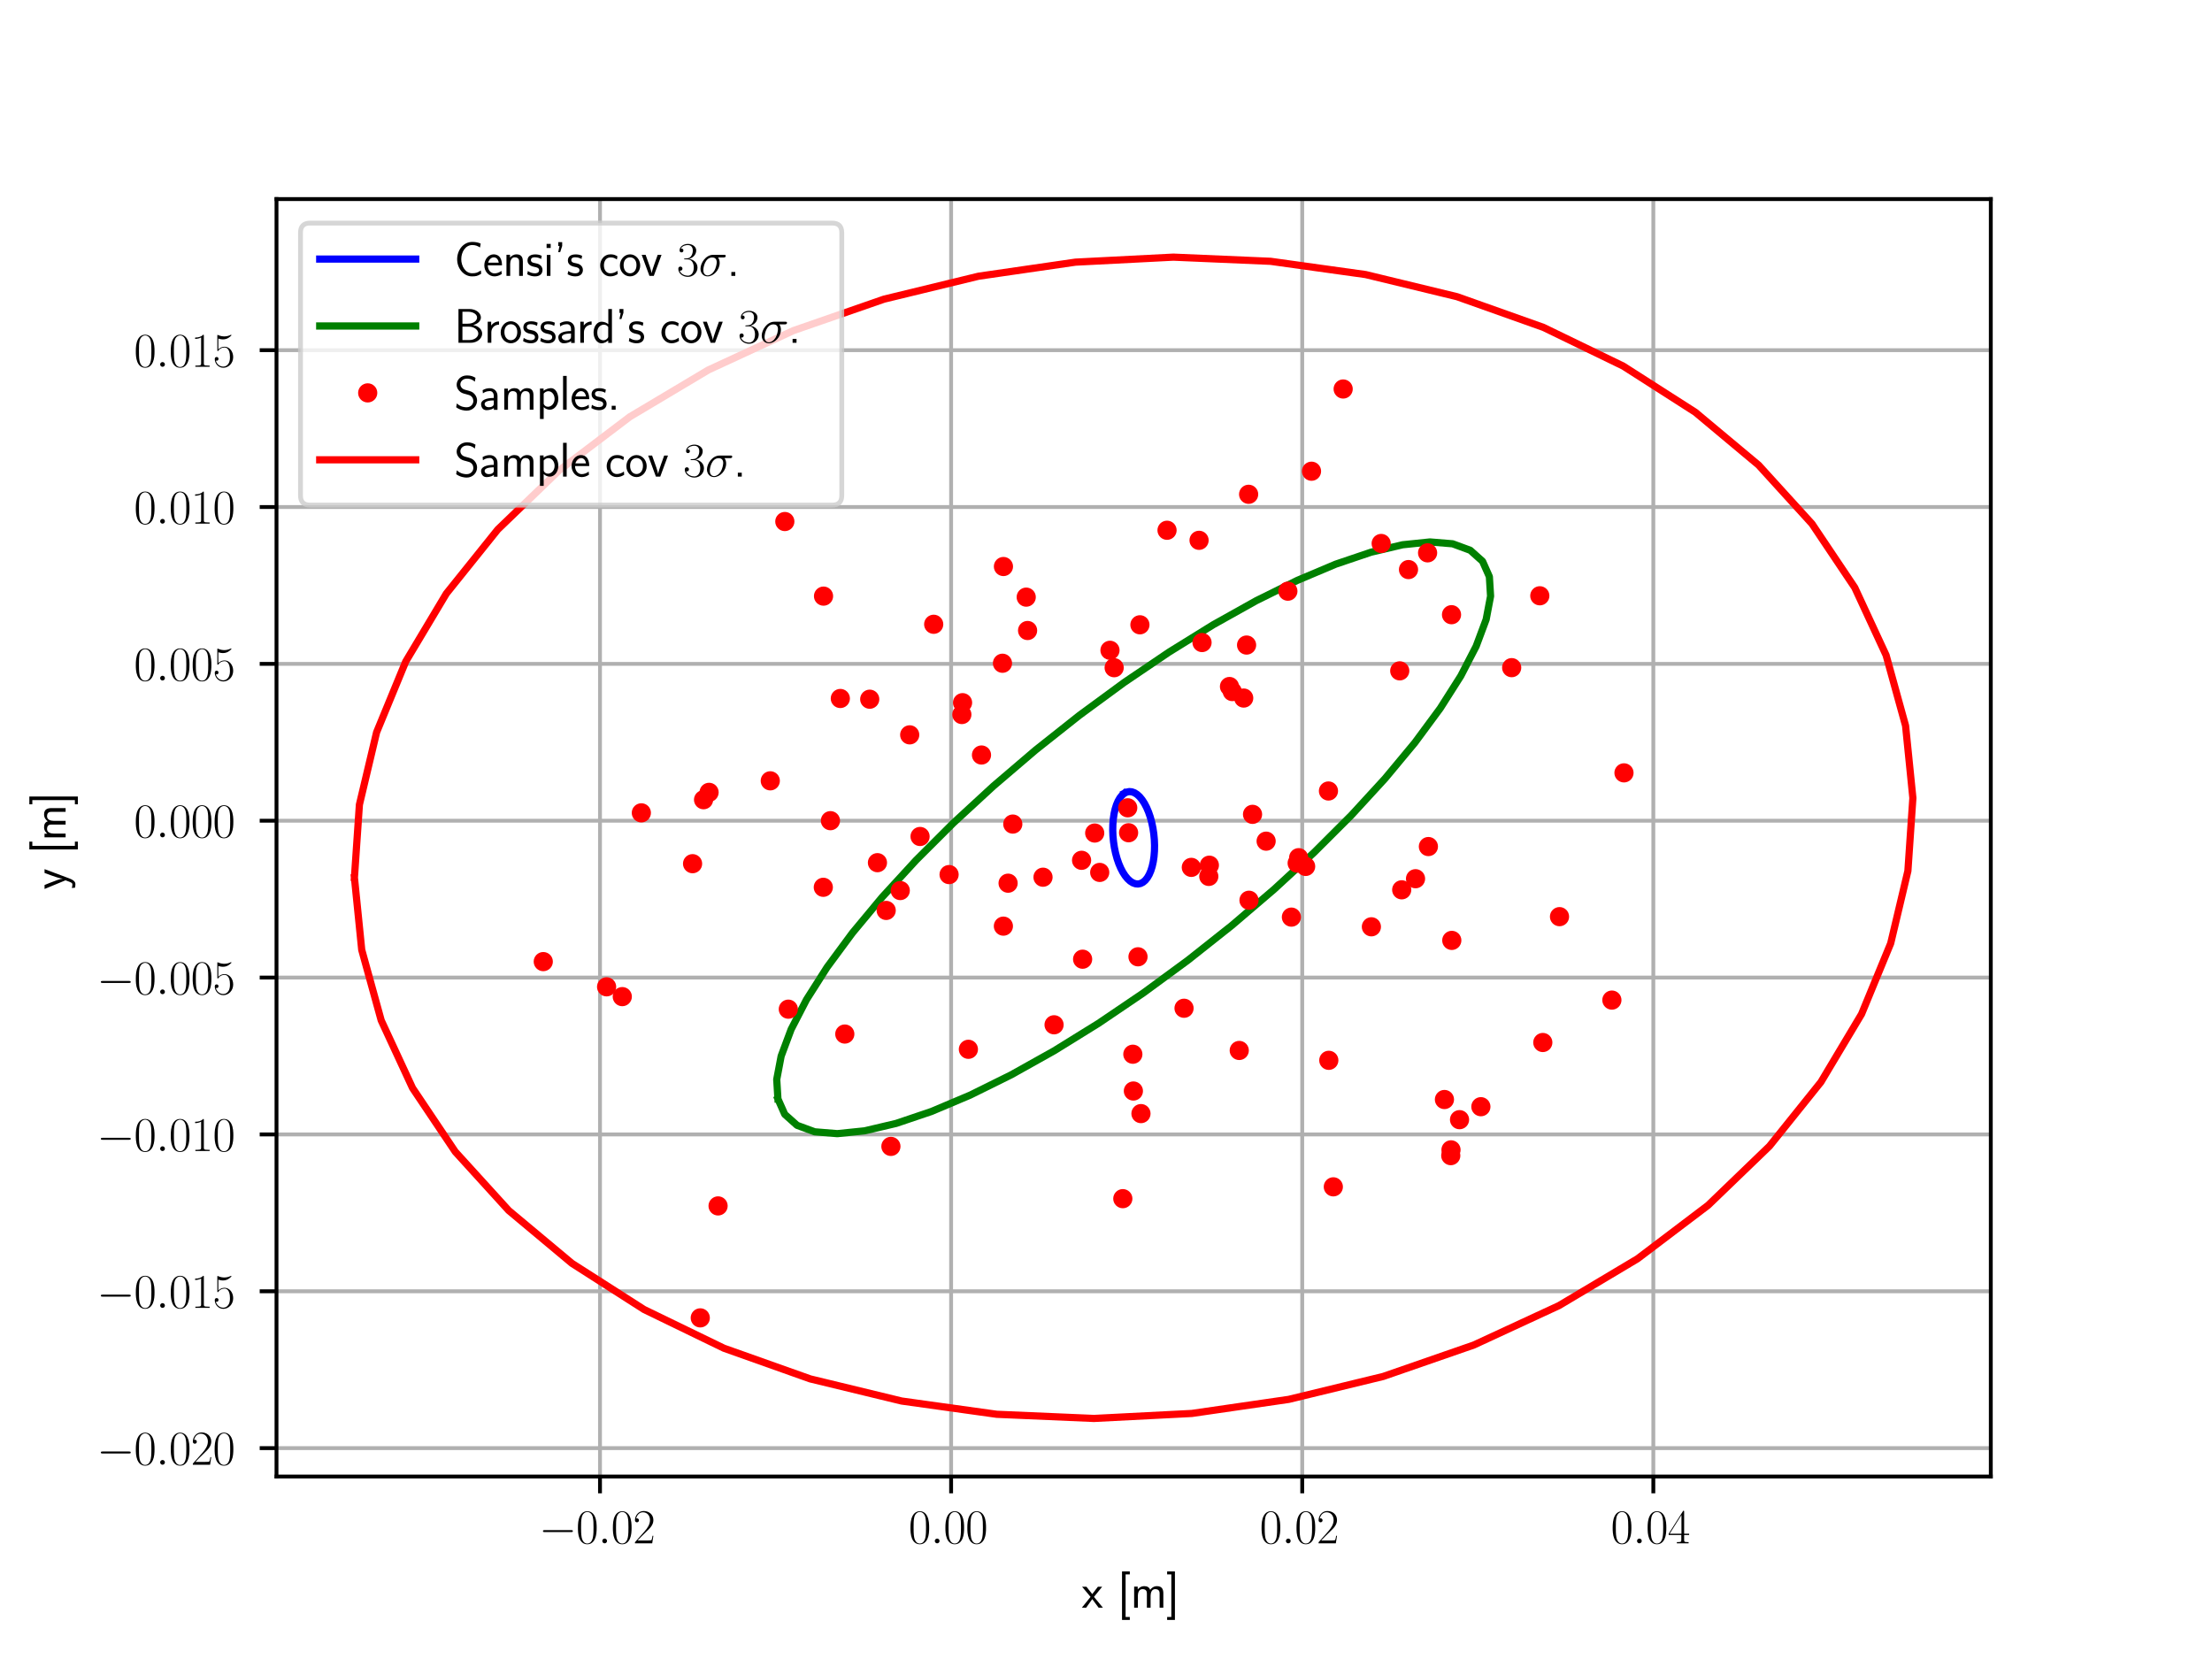<?xml version="1.0" encoding="utf-8" standalone="no"?>
<!DOCTYPE svg PUBLIC "-//W3C//DTD SVG 1.1//EN"
  "http://www.w3.org/Graphics/SVG/1.1/DTD/svg11.dtd">
<svg xmlns:xlink="http://www.w3.org/1999/xlink" width="460.8pt" height="345.6pt" viewBox="0 0 460.8 345.6" xmlns="http://www.w3.org/2000/svg" version="1.1">
 <defs>
  <style type="text/css">*{stroke-linejoin: round; stroke-linecap: butt}</style>
 </defs>
 <g id="figure_1">
  <g id="patch_1">
   <path d="M 0 345.6 
L 460.8 345.6 
L 460.8 0 
L 0 0 
z
" style="fill: #ffffff"/>
  </g>
  <g id="axes_1">
   <g id="patch_2">
    <path d="M 57.6 307.584 
L 414.72 307.584 
L 414.72 41.472 
L 57.6 41.472 
z
" style="fill: #ffffff"/>
   </g>
   <g id="patch_3">
    <path d="M 234.217 165.261 
L 234.721 165.007 
L 235.248 164.903 
L 235.789 164.951 
L 236.336 165.15 
L 236.88 165.497 
L 237.413 165.986 
L 237.926 166.61 
L 238.411 167.358 
L 238.861 168.22 
L 239.268 169.182 
L 239.626 170.227 
L 239.93 171.341 
L 240.174 172.504 
L 240.354 173.7 
L 240.469 174.909 
L 240.515 176.111 
L 240.493 177.289 
L 240.403 178.423 
L 240.246 179.496 
L 240.024 180.49 
L 239.741 181.391 
L 239.402 182.183 
L 239.012 182.854 
L 238.577 183.394 
L 238.103 183.795 
L 237.599 184.049 
L 237.072 184.153 
L 236.531 184.105 
L 235.984 183.906 
L 235.44 183.559 
L 234.907 183.07 
L 234.394 182.446 
L 233.909 181.698 
L 233.459 180.836 
L 233.052 179.874 
L 232.694 178.829 
L 232.39 177.715 
L 232.146 176.552 
L 231.966 175.356 
L 231.851 174.147 
L 231.805 172.945 
L 231.827 171.767 
L 231.917 170.633 
L 232.074 169.56 
L 232.296 168.566 
L 232.579 167.665 
L 232.918 166.873 
L 233.308 166.202 
L 233.743 165.662 
L 234.217 165.261 
z
" clip-path="url(#pa0ae8aa8cc)" style="fill: none; opacity: 0"/>
   </g>
   <g id="patch_4">
    <path d="M 162.057 228.926 
L 161.806 224.864 
L 162.728 220.009 
L 164.808 214.436 
L 168.013 208.235 
L 172.293 201.501 
L 177.58 194.342 
L 183.791 186.871 
L 190.828 179.205 
L 198.579 171.465 
L 206.924 163.774 
L 215.729 156.252 
L 224.857 149.019 
L 234.163 142.187 
L 243.5 135.866 
L 252.722 130.154 
L 261.682 125.143 
L 270.24 120.91 
L 278.261 117.522 
L 285.618 115.034 
L 292.194 113.484 
L 297.887 112.897 
L 302.606 113.281 
L 306.278 114.632 
L 308.844 116.927 
L 310.263 120.13 
L 310.514 124.192 
L 309.592 129.047 
L 307.512 134.62 
L 304.307 140.821 
L 300.027 147.555 
L 294.74 154.714 
L 288.529 162.185 
L 281.492 169.851 
L 273.741 177.591 
L 265.396 185.282 
L 256.591 192.804 
L 247.463 200.037 
L 238.157 206.869 
L 228.82 213.19 
L 219.598 218.902 
L 210.638 223.913 
L 202.08 228.146 
L 194.059 231.534 
L 186.702 234.022 
L 180.126 235.572 
L 174.433 236.159 
L 169.714 235.775 
L 166.042 234.424 
L 163.476 232.129 
L 162.057 228.926 
L 162.057 228.926 
z
" clip-path="url(#pa0ae8aa8cc)" style="fill: none; opacity: 0"/>
   </g>
   <g id="patch_5">
    <path d="M 73.833 182.816 
L 74.871 167.625 
L 78.453 152.544 
L 84.522 137.809 
L 92.982 123.654 
L 103.7 110.3 
L 116.508 97.96 
L 131.202 86.827 
L 147.551 77.077 
L 165.298 68.864 
L 184.163 62.318 
L 203.847 57.541 
L 224.042 54.609 
L 244.427 53.568 
L 264.682 54.435 
L 284.487 57.196 
L 303.53 61.807 
L 321.51 68.196 
L 338.144 76.261 
L 353.171 85.877 
L 366.351 96.891 
L 377.479 109.129 
L 386.378 122.398 
L 392.908 136.489 
L 396.965 151.181 
L 398.487 166.24 
L 397.449 181.431 
L 393.867 196.512 
L 387.798 211.247 
L 379.338 225.402 
L 368.62 238.756 
L 355.812 251.096 
L 341.118 262.229 
L 324.769 271.979 
L 307.022 280.192 
L 288.157 286.738 
L 268.473 291.515 
L 248.278 294.447 
L 227.893 295.488 
L 207.638 294.621 
L 187.833 291.86 
L 168.79 287.249 
L 150.81 280.86 
L 134.176 272.795 
L 119.149 263.179 
L 105.969 252.165 
L 94.841 239.927 
L 85.942 226.658 
L 79.412 212.567 
L 75.355 197.875 
L 73.833 182.816 
L 73.833 182.816 
z
" clip-path="url(#pa0ae8aa8cc)" style="fill: none; opacity: 0"/>
   </g>
   <g id="matplotlib.axis_1">
    <g id="xtick_1">
     <g id="line2d_1">
      <path d="M 124.991 307.584 
L 124.991 41.472 
" clip-path="url(#pa0ae8aa8cc)" style="fill: none; stroke: #b0b0b0; stroke-width: 0.8; stroke-linecap: square"/>
     </g>
     <g id="line2d_2">
      <defs>
       <path id="m7790a428a2" d="M 0 0 
L 0 3.5 
" style="stroke: #000000; stroke-width: 0.8"/>
      </defs>
      <g>
       <use xlink:href="#m7790a428a2" x="124.991" y="307.584" style="stroke: #000000; stroke-width: 0.8"/>
      </g>
     </g>
     <g id="text_1">
      <!-- $\mathdefault{−0.02}$ -->
      <g transform="translate(112.261 321.502) scale(0.1 -0.1)">
       <defs>
        <path id="CMSY10-0" d="M 4218 1472 
C 4326 1472 4442 1472 4442 1600 
C 4442 1728 4326 1728 4218 1728 
L 755 1728 
C 646 1728 531 1728 531 1600 
C 531 1472 646 1472 755 1472 
L 4218 1472 
z
" transform="scale(0.016)"/>
        <path id="CMR17-30" d="M 2688 2025 
C 2688 2416 2682 3080 2413 3591 
C 2176 4039 1798 4198 1466 4198 
C 1158 4198 768 4058 525 3597 
C 269 3118 243 2524 243 2025 
C 243 1661 250 1106 448 619 
C 723 -39 1216 -128 1466 -128 
C 1760 -128 2208 -7 2470 600 
C 2662 1042 2688 1559 2688 2025 
z
M 1466 -26 
C 1056 -26 813 325 723 812 
C 653 1188 653 1738 653 2096 
C 653 2588 653 2997 736 3387 
C 858 3929 1216 4096 1466 4096 
C 1728 4096 2067 3923 2189 3400 
C 2272 3036 2278 2607 2278 2096 
C 2278 1680 2278 1169 2202 792 
C 2067 95 1690 -26 1466 -26 
z
" transform="scale(0.016)"/>
        <path id="CMMI12-3a" d="M 1178 307 
C 1178 492 1024 619 870 619 
C 685 619 557 466 557 313 
C 557 128 710 0 864 0 
C 1050 0 1178 153 1178 307 
z
" transform="scale(0.016)"/>
        <path id="CMR17-32" d="M 2669 989 
L 2554 989 
C 2490 536 2438 459 2413 420 
C 2381 369 1920 369 1830 369 
L 602 369 
C 832 619 1280 1072 1824 1597 
C 2214 1967 2669 2402 2669 3035 
C 2669 3790 2067 4224 1395 4224 
C 691 4224 262 3604 262 3030 
C 262 2780 448 2748 525 2748 
C 589 2748 781 2787 781 3010 
C 781 3207 614 3264 525 3264 
C 486 3264 448 3258 422 3245 
C 544 3790 915 4058 1306 4058 
C 1862 4058 2227 3617 2227 3035 
C 2227 2479 1901 2000 1536 1584 
L 262 146 
L 262 0 
L 2515 0 
L 2669 989 
z
" transform="scale(0.016)"/>
       </defs>
       <use xlink:href="#CMSY10-0" transform="scale(0.996)"/>
       <use xlink:href="#CMR17-30" transform="translate(77.487 0) scale(0.996)"/>
       <use xlink:href="#CMMI12-3a" transform="translate(123.178 0) scale(0.996)"/>
       <use xlink:href="#CMR17-30" transform="translate(150.275 0) scale(0.996)"/>
       <use xlink:href="#CMR17-32" transform="translate(195.966 0) scale(0.996)"/>
      </g>
     </g>
    </g>
    <g id="xtick_2">
     <g id="line2d_3">
      <path d="M 198.134 307.584 
L 198.134 41.472 
" clip-path="url(#pa0ae8aa8cc)" style="fill: none; stroke: #b0b0b0; stroke-width: 0.8; stroke-linecap: square"/>
     </g>
     <g id="line2d_4">
      <g>
       <use xlink:href="#m7790a428a2" x="198.134" y="307.584" style="stroke: #000000; stroke-width: 0.8"/>
      </g>
     </g>
     <g id="text_2">
      <!-- $\mathdefault{0.00}$ -->
      <g transform="translate(189.278 321.502) scale(0.1 -0.1)">
       <use xlink:href="#CMR17-30" transform="scale(0.996)"/>
       <use xlink:href="#CMMI12-3a" transform="translate(45.69 0) scale(0.996)"/>
       <use xlink:href="#CMR17-30" transform="translate(72.788 0) scale(0.996)"/>
       <use xlink:href="#CMR17-30" transform="translate(118.478 0) scale(0.996)"/>
      </g>
     </g>
    </g>
    <g id="xtick_3">
     <g id="line2d_5">
      <path d="M 271.277 307.584 
L 271.277 41.472 
" clip-path="url(#pa0ae8aa8cc)" style="fill: none; stroke: #b0b0b0; stroke-width: 0.8; stroke-linecap: square"/>
     </g>
     <g id="line2d_6">
      <g>
       <use xlink:href="#m7790a428a2" x="271.277" y="307.584" style="stroke: #000000; stroke-width: 0.8"/>
      </g>
     </g>
     <g id="text_3">
      <!-- $\mathdefault{0.02}$ -->
      <g transform="translate(262.421 321.502) scale(0.1 -0.1)">
       <use xlink:href="#CMR17-30" transform="scale(0.996)"/>
       <use xlink:href="#CMMI12-3a" transform="translate(45.69 0) scale(0.996)"/>
       <use xlink:href="#CMR17-30" transform="translate(72.788 0) scale(0.996)"/>
       <use xlink:href="#CMR17-32" transform="translate(118.478 0) scale(0.996)"/>
      </g>
     </g>
    </g>
    <g id="xtick_4">
     <g id="line2d_7">
      <path d="M 344.419 307.584 
L 344.419 41.472 
" clip-path="url(#pa0ae8aa8cc)" style="fill: none; stroke: #b0b0b0; stroke-width: 0.8; stroke-linecap: square"/>
     </g>
     <g id="line2d_8">
      <g>
       <use xlink:href="#m7790a428a2" x="344.419" y="307.584" style="stroke: #000000; stroke-width: 0.8"/>
      </g>
     </g>
     <g id="text_4">
      <!-- $\mathdefault{0.04}$ -->
      <g transform="translate(335.564 321.502) scale(0.1 -0.1)">
       <defs>
        <path id="CMR17-34" d="M 2150 4122 
C 2150 4256 2144 4256 2029 4256 
L 128 1254 
L 128 1088 
L 1779 1088 
L 1779 457 
C 1779 224 1766 160 1318 160 
L 1197 160 
L 1197 0 
C 1402 0 1747 0 1965 0 
C 2182 0 2528 0 2733 0 
L 2733 160 
L 2611 160 
C 2163 160 2150 224 2150 457 
L 2150 1088 
L 2803 1088 
L 2803 1254 
L 2150 1254 
L 2150 4122 
z
M 1798 3703 
L 1798 1254 
L 256 1254 
L 1798 3703 
z
" transform="scale(0.016)"/>
       </defs>
       <use xlink:href="#CMR17-30" transform="scale(0.996)"/>
       <use xlink:href="#CMMI12-3a" transform="translate(45.69 0) scale(0.996)"/>
       <use xlink:href="#CMR17-30" transform="translate(72.788 0) scale(0.996)"/>
       <use xlink:href="#CMR17-34" transform="translate(118.478 0) scale(0.996)"/>
      </g>
     </g>
    </g>
    <g id="text_5">
     <!-- x [m] -->
     <g transform="translate(225.367 334.912) scale(0.1 -0.1)">
      <defs>
       <path id="CMSS17-78" d="M 1587 1414 
L 2656 2739 
L 2099 2739 
L 1363 1777 
L 602 2739 
L 32 2739 
L 1139 1414 
L 0 0 
L 563 0 
L 1363 1121 
L 2195 0 
L 2758 0 
L 1587 1414 
z
" transform="scale(0.016)"/>
       <path id="CMSS17-5b" d="M 1613 -1600 
L 1613 -1212 
L 1062 -1212 
L 1062 4352 
L 1613 4352 
L 1613 4741 
L 595 4741 
L 595 -1600 
L 1613 -1600 
z
" transform="scale(0.016)"/>
       <path id="CMSS17-6d" d="M 4288 1877 
C 4288 2308 4179 2816 3462 2816 
C 2982 2816 2694 2516 2566 2331 
C 2451 2670 2182 2816 1798 2816 
C 1363 2816 1088 2568 941 2389 
L 941 2758 
L 474 2758 
L 474 0 
L 960 0 
L 960 1559 
C 960 1939 1101 2428 1555 2428 
C 2138 2428 2138 2016 2138 1829 
L 2138 0 
L 2624 0 
L 2624 1559 
C 2624 1939 2765 2428 3219 2428 
C 3802 2428 3802 2016 3802 1829 
L 3802 0 
L 4288 0 
L 4288 1877 
z
" transform="scale(0.016)"/>
       <path id="CMSS17-5d" d="M 1146 4741 
L 128 4741 
L 128 4352 
L 678 4352 
L 678 -1212 
L 128 -1212 
L 128 -1600 
L 1146 -1600 
L 1146 4741 
z
" transform="scale(0.016)"/>
      </defs>
      <use xlink:href="#CMSS17-78" transform="scale(0.996)"/>
      <use xlink:href="#CMSS17-5b" transform="translate(74.229 0) scale(0.996)"/>
      <use xlink:href="#CMSS17-6d" transform="translate(101.415 0) scale(0.996)"/>
      <use xlink:href="#CMSS17-5d" transform="translate(175.644 0) scale(0.996)"/>
     </g>
    </g>
   </g>
   <g id="matplotlib.axis_2">
    <g id="ytick_1">
     <g id="line2d_9">
      <path d="M 57.6 301.67 
L 414.72 301.67 
" clip-path="url(#pa0ae8aa8cc)" style="fill: none; stroke: #b0b0b0; stroke-width: 0.8; stroke-linecap: square"/>
     </g>
     <g id="line2d_10">
      <defs>
       <path id="m71a4265c11" d="M 0 0 
L -3.5 0 
" style="stroke: #000000; stroke-width: 0.8"/>
      </defs>
      <g>
       <use xlink:href="#m71a4265c11" x="57.6" y="301.67" style="stroke: #000000; stroke-width: 0.8"/>
      </g>
     </g>
     <g id="text_6">
      <!-- $\mathdefault{−0.020}$ -->
      <g transform="translate(20.159 305.13) scale(0.1 -0.1)">
       <use xlink:href="#CMSY10-0" transform="scale(0.996)"/>
       <use xlink:href="#CMR17-30" transform="translate(77.487 0) scale(0.996)"/>
       <use xlink:href="#CMMI12-3a" transform="translate(123.178 0) scale(0.996)"/>
       <use xlink:href="#CMR17-30" transform="translate(150.275 0) scale(0.996)"/>
       <use xlink:href="#CMR17-32" transform="translate(195.966 0) scale(0.996)"/>
       <use xlink:href="#CMR17-30" transform="translate(241.656 0) scale(0.996)"/>
      </g>
     </g>
    </g>
    <g id="ytick_2">
     <g id="line2d_11">
      <path d="M 57.6 268.996 
L 414.72 268.996 
" clip-path="url(#pa0ae8aa8cc)" style="fill: none; stroke: #b0b0b0; stroke-width: 0.8; stroke-linecap: square"/>
     </g>
     <g id="line2d_12">
      <g>
       <use xlink:href="#m71a4265c11" x="57.6" y="268.996" style="stroke: #000000; stroke-width: 0.8"/>
      </g>
     </g>
     <g id="text_7">
      <!-- $\mathdefault{−0.015}$ -->
      <g transform="translate(20.159 272.455) scale(0.1 -0.1)">
       <defs>
        <path id="CMR17-31" d="M 1702 4058 
C 1702 4192 1696 4192 1606 4192 
C 1357 3916 979 3827 621 3827 
C 602 3827 570 3827 563 3808 
C 557 3795 557 3782 557 3648 
C 755 3648 1088 3686 1344 3839 
L 1344 461 
C 1344 236 1331 160 781 160 
L 589 160 
L 589 0 
C 896 0 1216 0 1523 0 
C 1830 0 2150 0 2458 0 
L 2458 160 
L 2266 160 
C 1715 160 1702 230 1702 458 
L 1702 4058 
z
" transform="scale(0.016)"/>
        <path id="CMR17-35" d="M 730 3692 
C 794 3666 1056 3584 1325 3584 
C 1920 3584 2246 3911 2432 4100 
C 2432 4157 2432 4192 2394 4192 
C 2387 4192 2374 4192 2323 4163 
C 2099 4058 1837 3973 1517 3973 
C 1325 3973 1037 3999 723 4139 
C 653 4171 640 4171 634 4171 
C 602 4171 595 4164 595 4037 
L 595 2203 
C 595 2089 595 2057 659 2057 
C 691 2057 704 2070 736 2114 
C 941 2401 1222 2522 1542 2522 
C 1766 2522 2246 2382 2246 1289 
C 2246 1085 2246 715 2054 421 
C 1894 159 1645 25 1370 25 
C 947 25 518 320 403 814 
C 429 807 480 795 506 795 
C 589 795 749 840 749 1038 
C 749 1210 627 1280 506 1280 
C 358 1280 262 1190 262 1011 
C 262 454 704 -128 1382 -128 
C 2042 -128 2669 440 2669 1264 
C 2669 2030 2170 2624 1549 2624 
C 1222 2624 947 2503 730 2274 
L 730 3692 
z
" transform="scale(0.016)"/>
       </defs>
       <use xlink:href="#CMSY10-0" transform="scale(0.996)"/>
       <use xlink:href="#CMR17-30" transform="translate(77.487 0) scale(0.996)"/>
       <use xlink:href="#CMMI12-3a" transform="translate(123.178 0) scale(0.996)"/>
       <use xlink:href="#CMR17-30" transform="translate(150.275 0) scale(0.996)"/>
       <use xlink:href="#CMR17-31" transform="translate(195.966 0) scale(0.996)"/>
       <use xlink:href="#CMR17-35" transform="translate(241.656 0) scale(0.996)"/>
      </g>
     </g>
    </g>
    <g id="ytick_3">
     <g id="line2d_13">
      <path d="M 57.6 236.322 
L 414.72 236.322 
" clip-path="url(#pa0ae8aa8cc)" style="fill: none; stroke: #b0b0b0; stroke-width: 0.8; stroke-linecap: square"/>
     </g>
     <g id="line2d_14">
      <g>
       <use xlink:href="#m71a4265c11" x="57.6" y="236.322" style="stroke: #000000; stroke-width: 0.8"/>
      </g>
     </g>
     <g id="text_8">
      <!-- $\mathdefault{−0.010}$ -->
      <g transform="translate(20.159 239.781) scale(0.1 -0.1)">
       <use xlink:href="#CMSY10-0" transform="scale(0.996)"/>
       <use xlink:href="#CMR17-30" transform="translate(77.487 0) scale(0.996)"/>
       <use xlink:href="#CMMI12-3a" transform="translate(123.178 0) scale(0.996)"/>
       <use xlink:href="#CMR17-30" transform="translate(150.275 0) scale(0.996)"/>
       <use xlink:href="#CMR17-31" transform="translate(195.966 0) scale(0.996)"/>
       <use xlink:href="#CMR17-30" transform="translate(241.656 0) scale(0.996)"/>
      </g>
     </g>
    </g>
    <g id="ytick_4">
     <g id="line2d_15">
      <path d="M 57.6 203.648 
L 414.72 203.648 
" clip-path="url(#pa0ae8aa8cc)" style="fill: none; stroke: #b0b0b0; stroke-width: 0.8; stroke-linecap: square"/>
     </g>
     <g id="line2d_16">
      <g>
       <use xlink:href="#m71a4265c11" x="57.6" y="203.648" style="stroke: #000000; stroke-width: 0.8"/>
      </g>
     </g>
     <g id="text_9">
      <!-- $\mathdefault{−0.005}$ -->
      <g transform="translate(20.159 207.107) scale(0.1 -0.1)">
       <use xlink:href="#CMSY10-0" transform="scale(0.996)"/>
       <use xlink:href="#CMR17-30" transform="translate(77.487 0) scale(0.996)"/>
       <use xlink:href="#CMMI12-3a" transform="translate(123.178 0) scale(0.996)"/>
       <use xlink:href="#CMR17-30" transform="translate(150.275 0) scale(0.996)"/>
       <use xlink:href="#CMR17-30" transform="translate(195.966 0) scale(0.996)"/>
       <use xlink:href="#CMR17-35" transform="translate(241.656 0) scale(0.996)"/>
      </g>
     </g>
    </g>
    <g id="ytick_5">
     <g id="line2d_17">
      <path d="M 57.6 170.974 
L 414.72 170.974 
" clip-path="url(#pa0ae8aa8cc)" style="fill: none; stroke: #b0b0b0; stroke-width: 0.8; stroke-linecap: square"/>
     </g>
     <g id="line2d_18">
      <g>
       <use xlink:href="#m71a4265c11" x="57.6" y="170.974" style="stroke: #000000; stroke-width: 0.8"/>
      </g>
     </g>
     <g id="text_10">
      <!-- $\mathdefault{0.000}$ -->
      <g transform="translate(27.907 174.433) scale(0.1 -0.1)">
       <use xlink:href="#CMR17-30" transform="scale(0.996)"/>
       <use xlink:href="#CMMI12-3a" transform="translate(45.69 0) scale(0.996)"/>
       <use xlink:href="#CMR17-30" transform="translate(72.788 0) scale(0.996)"/>
       <use xlink:href="#CMR17-30" transform="translate(118.478 0) scale(0.996)"/>
       <use xlink:href="#CMR17-30" transform="translate(164.169 0) scale(0.996)"/>
      </g>
     </g>
    </g>
    <g id="ytick_6">
     <g id="line2d_19">
      <path d="M 57.6 138.299 
L 414.72 138.299 
" clip-path="url(#pa0ae8aa8cc)" style="fill: none; stroke: #b0b0b0; stroke-width: 0.8; stroke-linecap: square"/>
     </g>
     <g id="line2d_20">
      <g>
       <use xlink:href="#m71a4265c11" x="57.6" y="138.299" style="stroke: #000000; stroke-width: 0.8"/>
      </g>
     </g>
     <g id="text_11">
      <!-- $\mathdefault{0.005}$ -->
      <g transform="translate(27.907 141.759) scale(0.1 -0.1)">
       <use xlink:href="#CMR17-30" transform="scale(0.996)"/>
       <use xlink:href="#CMMI12-3a" transform="translate(45.69 0) scale(0.996)"/>
       <use xlink:href="#CMR17-30" transform="translate(72.788 0) scale(0.996)"/>
       <use xlink:href="#CMR17-30" transform="translate(118.478 0) scale(0.996)"/>
       <use xlink:href="#CMR17-35" transform="translate(164.169 0) scale(0.996)"/>
      </g>
     </g>
    </g>
    <g id="ytick_7">
     <g id="line2d_21">
      <path d="M 57.6 105.625 
L 414.72 105.625 
" clip-path="url(#pa0ae8aa8cc)" style="fill: none; stroke: #b0b0b0; stroke-width: 0.8; stroke-linecap: square"/>
     </g>
     <g id="line2d_22">
      <g>
       <use xlink:href="#m71a4265c11" x="57.6" y="105.625" style="stroke: #000000; stroke-width: 0.8"/>
      </g>
     </g>
     <g id="text_12">
      <!-- $\mathdefault{0.010}$ -->
      <g transform="translate(27.907 109.084) scale(0.1 -0.1)">
       <use xlink:href="#CMR17-30" transform="scale(0.996)"/>
       <use xlink:href="#CMMI12-3a" transform="translate(45.69 0) scale(0.996)"/>
       <use xlink:href="#CMR17-30" transform="translate(72.788 0) scale(0.996)"/>
       <use xlink:href="#CMR17-31" transform="translate(118.478 0) scale(0.996)"/>
       <use xlink:href="#CMR17-30" transform="translate(164.169 0) scale(0.996)"/>
      </g>
     </g>
    </g>
    <g id="ytick_8">
     <g id="line2d_23">
      <path d="M 57.6 72.951 
L 414.72 72.951 
" clip-path="url(#pa0ae8aa8cc)" style="fill: none; stroke: #b0b0b0; stroke-width: 0.8; stroke-linecap: square"/>
     </g>
     <g id="line2d_24">
      <g>
       <use xlink:href="#m71a4265c11" x="57.6" y="72.951" style="stroke: #000000; stroke-width: 0.8"/>
      </g>
     </g>
     <g id="text_13">
      <!-- $\mathdefault{0.015}$ -->
      <g transform="translate(27.907 76.41) scale(0.1 -0.1)">
       <use xlink:href="#CMR17-30" transform="scale(0.996)"/>
       <use xlink:href="#CMMI12-3a" transform="translate(45.69 0) scale(0.996)"/>
       <use xlink:href="#CMR17-30" transform="translate(72.788 0) scale(0.996)"/>
       <use xlink:href="#CMR17-31" transform="translate(118.478 0) scale(0.996)"/>
       <use xlink:href="#CMR17-35" transform="translate(164.169 0) scale(0.996)"/>
      </g>
     </g>
    </g>
    <g id="text_14">
     <!-- y [m] -->
     <g transform="translate(13.668 185.321) rotate(-90) scale(0.1 -0.1)">
      <defs>
       <path id="CMSS17-79" d="M 2675 2752 
L 2176 2752 
C 1632 1294 1446 702 1434 383 
L 1427 383 
C 1408 696 1126 1460 902 2007 
L 602 2752 
L 83 2752 
L 1216 13 
C 1146 -178 1043 -465 1011 -529 
C 870 -885 774 -885 672 -885 
C 646 -885 442 -885 211 -809 
L 250 -1229 
C 410 -1261 570 -1280 685 -1280 
C 845 -1280 1165 -1280 1459 -497 
L 2675 2752 
z
" transform="scale(0.016)"/>
      </defs>
      <use xlink:href="#CMSS17-79" transform="scale(0.996)"/>
      <use xlink:href="#CMSS17-5b" transform="translate(74.229 0) scale(0.996)"/>
      <use xlink:href="#CMSS17-6d" transform="translate(101.415 0) scale(0.996)"/>
      <use xlink:href="#CMSS17-5d" transform="translate(175.644 0) scale(0.996)"/>
     </g>
    </g>
   </g>
   <g id="line2d_25">
    <path d="M 234.217 165.261 
L 234.721 165.007 
L 235.248 164.903 
L 235.789 164.951 
L 236.336 165.15 
L 236.88 165.497 
L 237.413 165.986 
L 237.926 166.61 
L 238.411 167.358 
L 238.861 168.22 
L 239.268 169.182 
L 239.626 170.227 
L 239.93 171.341 
L 240.174 172.504 
L 240.354 173.7 
L 240.469 174.909 
L 240.515 176.111 
L 240.493 177.289 
L 240.403 178.423 
L 240.246 179.496 
L 240.024 180.49 
L 239.741 181.391 
L 239.402 182.183 
L 239.012 182.854 
L 238.577 183.394 
L 238.103 183.795 
L 237.599 184.049 
L 237.072 184.153 
L 236.531 184.105 
L 235.984 183.906 
L 235.44 183.559 
L 234.907 183.07 
L 234.394 182.446 
L 233.909 181.698 
L 233.459 180.836 
L 233.052 179.874 
L 232.694 178.829 
L 232.39 177.715 
L 232.146 176.552 
L 231.966 175.356 
L 231.851 174.147 
L 231.805 172.945 
L 231.827 171.767 
L 231.917 170.633 
L 232.074 169.56 
L 232.296 168.566 
L 232.579 167.665 
L 232.918 166.873 
L 233.308 166.202 
L 233.743 165.662 
L 234.217 165.261 
" clip-path="url(#pa0ae8aa8cc)" style="fill: none; stroke: #0000ff; stroke-width: 1.5; stroke-linecap: square"/>
   </g>
   <g id="line2d_26">
    <path d="M 162.057 228.926 
L 161.806 224.864 
L 162.728 220.009 
L 164.808 214.436 
L 168.013 208.235 
L 172.293 201.501 
L 177.58 194.342 
L 183.791 186.871 
L 190.828 179.205 
L 198.579 171.465 
L 206.924 163.774 
L 215.729 156.252 
L 224.857 149.019 
L 234.163 142.187 
L 243.5 135.866 
L 252.722 130.154 
L 261.682 125.143 
L 270.24 120.91 
L 278.261 117.522 
L 285.618 115.034 
L 292.194 113.484 
L 297.887 112.897 
L 302.606 113.281 
L 306.278 114.632 
L 308.844 116.927 
L 310.263 120.13 
L 310.514 124.192 
L 309.592 129.047 
L 307.512 134.62 
L 304.307 140.821 
L 300.027 147.555 
L 294.74 154.714 
L 288.529 162.185 
L 281.492 169.851 
L 273.741 177.591 
L 265.396 185.282 
L 256.591 192.804 
L 247.463 200.037 
L 238.157 206.869 
L 228.82 213.19 
L 219.598 218.902 
L 210.638 223.913 
L 202.08 228.146 
L 194.059 231.534 
L 186.702 234.022 
L 180.126 235.572 
L 174.433 236.159 
L 169.714 235.775 
L 166.042 234.424 
L 163.476 232.129 
L 162.057 228.926 
" clip-path="url(#pa0ae8aa8cc)" style="fill: none; stroke: #008000; stroke-width: 1.5; stroke-linecap: square"/>
   </g>
   <g id="line2d_27">
    <defs>
     <path id="m493782fd1b" d="M 0 1.5 
C 0.398 1.5 0.779 1.342 1.061 1.061 
C 1.342 0.779 1.5 0.398 1.5 0 
C 1.5 -0.398 1.342 -0.779 1.061 -1.061 
C 0.779 -1.342 0.398 -1.5 0 -1.5 
C -0.398 -1.5 -0.779 -1.342 -1.061 -1.061 
C -1.342 -0.779 -1.5 -0.398 -1.5 0 
C -1.5 0.398 -1.342 0.779 -1.061 1.061 
C -0.779 1.342 -0.398 1.5 0 1.5 
z
" style="stroke: #ff0000"/>
    </defs>
    <g clip-path="url(#pa0ae8aa8cc)">
     <use xlink:href="#m493782fd1b" x="297.56" y="176.352" style="fill: #ff0000; stroke: #ff0000"/>
     <use xlink:href="#m493782fd1b" x="149.589" y="251.215" style="fill: #ff0000; stroke: #ff0000"/>
     <use xlink:href="#m493782fd1b" x="184.609" y="189.66" style="fill: #ff0000; stroke: #ff0000"/>
     <use xlink:href="#m493782fd1b" x="260.189" y="187.537" style="fill: #ff0000; stroke: #ff0000"/>
     <use xlink:href="#m493782fd1b" x="276.814" y="220.884" style="fill: #ff0000; stroke: #ff0000"/>
     <use xlink:href="#m493782fd1b" x="243.115" y="110.463" style="fill: #ff0000; stroke: #ff0000"/>
     <use xlink:href="#m493782fd1b" x="228.047" y="173.538" style="fill: #ff0000; stroke: #ff0000"/>
     <use xlink:href="#m493782fd1b" x="237.466" y="130.157" style="fill: #ff0000; stroke: #ff0000"/>
     <use xlink:href="#m493782fd1b" x="293.417" y="118.652" style="fill: #ff0000; stroke: #ff0000"/>
     <use xlink:href="#m493782fd1b" x="200.518" y="146.38" style="fill: #ff0000; stroke: #ff0000"/>
     <use xlink:href="#m493782fd1b" x="304.048" y="233.248" style="fill: #ff0000; stroke: #ff0000"/>
     <use xlink:href="#m493782fd1b" x="260.112" y="102.971" style="fill: #ff0000; stroke: #ff0000"/>
     <use xlink:href="#m493782fd1b" x="276.742" y="164.779" style="fill: #ff0000; stroke: #ff0000"/>
     <use xlink:href="#m493782fd1b" x="314.909" y="139.084" style="fill: #ff0000; stroke: #ff0000"/>
     <use xlink:href="#m493782fd1b" x="147.714" y="165.062" style="fill: #ff0000; stroke: #ff0000"/>
     <use xlink:href="#m493782fd1b" x="234.927" y="168.279" style="fill: #ff0000; stroke: #ff0000"/>
     <use xlink:href="#m493782fd1b" x="172.993" y="170.962" style="fill: #ff0000; stroke: #ff0000"/>
     <use xlink:href="#m493782fd1b" x="133.604" y="169.33" style="fill: #ff0000; stroke: #ff0000"/>
     <use xlink:href="#m493782fd1b" x="210.006" y="183.985" style="fill: #ff0000; stroke: #ff0000"/>
     <use xlink:href="#m493782fd1b" x="225.313" y="179.217" style="fill: #ff0000; stroke: #ff0000"/>
     <use xlink:href="#m493782fd1b" x="285.686" y="193.069" style="fill: #ff0000; stroke: #ff0000"/>
     <use xlink:href="#m493782fd1b" x="194.506" y="130.049" style="fill: #ff0000; stroke: #ff0000"/>
     <use xlink:href="#m493782fd1b" x="297.393" y="115.168" style="fill: #ff0000; stroke: #ff0000"/>
     <use xlink:href="#m493782fd1b" x="258.157" y="218.829" style="fill: #ff0000; stroke: #ff0000"/>
     <use xlink:href="#m493782fd1b" x="256.709" y="144.065" style="fill: #ff0000; stroke: #ff0000"/>
     <use xlink:href="#m493782fd1b" x="232.101" y="139.096" style="fill: #ff0000; stroke: #ff0000"/>
     <use xlink:href="#m493782fd1b" x="164.221" y="210.228" style="fill: #ff0000; stroke: #ff0000"/>
     <use xlink:href="#m493782fd1b" x="201.734" y="218.588" style="fill: #ff0000; stroke: #ff0000"/>
     <use xlink:href="#m493782fd1b" x="235.992" y="219.615" style="fill: #ff0000; stroke: #ff0000"/>
     <use xlink:href="#m493782fd1b" x="324.874" y="190.955" style="fill: #ff0000; stroke: #ff0000"/>
     <use xlink:href="#m493782fd1b" x="129.632" y="207.615" style="fill: #ff0000; stroke: #ff0000"/>
     <use xlink:href="#m493782fd1b" x="217.28" y="182.738" style="fill: #ff0000; stroke: #ff0000"/>
     <use xlink:href="#m493782fd1b" x="246.657" y="210.037" style="fill: #ff0000; stroke: #ff0000"/>
     <use xlink:href="#m493782fd1b" x="338.305" y="161.001" style="fill: #ff0000; stroke: #ff0000"/>
     <use xlink:href="#m493782fd1b" x="113.173" y="200.321" style="fill: #ff0000; stroke: #ff0000"/>
     <use xlink:href="#m493782fd1b" x="321.395" y="217.172" style="fill: #ff0000; stroke: #ff0000"/>
     <use xlink:href="#m493782fd1b" x="308.494" y="230.546" style="fill: #ff0000; stroke: #ff0000"/>
     <use xlink:href="#m493782fd1b" x="250.406" y="133.852" style="fill: #ff0000; stroke: #ff0000"/>
     <use xlink:href="#m493782fd1b" x="287.725" y="113.215" style="fill: #ff0000; stroke: #ff0000"/>
     <use xlink:href="#m493782fd1b" x="144.275" y="179.922" style="fill: #ff0000; stroke: #ff0000"/>
     <use xlink:href="#m493782fd1b" x="225.529" y="199.819" style="fill: #ff0000; stroke: #ff0000"/>
     <use xlink:href="#m493782fd1b" x="235.108" y="173.477" style="fill: #ff0000; stroke: #ff0000"/>
     <use xlink:href="#m493782fd1b" x="271.988" y="180.493" style="fill: #ff0000; stroke: #ff0000"/>
     <use xlink:href="#m493782fd1b" x="269.023" y="191.053" style="fill: #ff0000; stroke: #ff0000"/>
     <use xlink:href="#m493782fd1b" x="236.104" y="227.278" style="fill: #ff0000; stroke: #ff0000"/>
     <use xlink:href="#m493782fd1b" x="251.814" y="182.573" style="fill: #ff0000; stroke: #ff0000"/>
     <use xlink:href="#m493782fd1b" x="213.78" y="124.395" style="fill: #ff0000; stroke: #ff0000"/>
     <use xlink:href="#m493782fd1b" x="277.756" y="247.239" style="fill: #ff0000; stroke: #ff0000"/>
     <use xlink:href="#m493782fd1b" x="182.788" y="179.711" style="fill: #ff0000; stroke: #ff0000"/>
     <use xlink:href="#m493782fd1b" x="302.434" y="195.902" style="fill: #ff0000; stroke: #ff0000"/>
     <use xlink:href="#m493782fd1b" x="145.88" y="274.537" style="fill: #ff0000; stroke: #ff0000"/>
     <use xlink:href="#m493782fd1b" x="294.88" y="183.052" style="fill: #ff0000; stroke: #ff0000"/>
     <use xlink:href="#m493782fd1b" x="181.18" y="145.658" style="fill: #ff0000; stroke: #ff0000"/>
     <use xlink:href="#m493782fd1b" x="208.835" y="138.166" style="fill: #ff0000; stroke: #ff0000"/>
     <use xlink:href="#m493782fd1b" x="263.759" y="175.23" style="fill: #ff0000; stroke: #ff0000"/>
     <use xlink:href="#m493782fd1b" x="209.035" y="118.016" style="fill: #ff0000; stroke: #ff0000"/>
     <use xlink:href="#m493782fd1b" x="237.684" y="231.984" style="fill: #ff0000; stroke: #ff0000"/>
     <use xlink:href="#m493782fd1b" x="185.593" y="238.815" style="fill: #ff0000; stroke: #ff0000"/>
     <use xlink:href="#m493782fd1b" x="204.463" y="157.283" style="fill: #ff0000; stroke: #ff0000"/>
     <use xlink:href="#m493782fd1b" x="237.066" y="199.318" style="fill: #ff0000; stroke: #ff0000"/>
     <use xlink:href="#m493782fd1b" x="175.055" y="145.508" style="fill: #ff0000; stroke: #ff0000"/>
     <use xlink:href="#m493782fd1b" x="302.27" y="239.536" style="fill: #ff0000; stroke: #ff0000"/>
     <use xlink:href="#m493782fd1b" x="171.556" y="124.184" style="fill: #ff0000; stroke: #ff0000"/>
     <use xlink:href="#m493782fd1b" x="335.784" y="208.338" style="fill: #ff0000; stroke: #ff0000"/>
     <use xlink:href="#m493782fd1b" x="160.464" y="162.66" style="fill: #ff0000; stroke: #ff0000"/>
     <use xlink:href="#m493782fd1b" x="187.542" y="185.518" style="fill: #ff0000; stroke: #ff0000"/>
     <use xlink:href="#m493782fd1b" x="197.711" y="182.191" style="fill: #ff0000; stroke: #ff0000"/>
     <use xlink:href="#m493782fd1b" x="270.535" y="178.67" style="fill: #ff0000; stroke: #ff0000"/>
     <use xlink:href="#m493782fd1b" x="248.174" y="180.69" style="fill: #ff0000; stroke: #ff0000"/>
     <use xlink:href="#m493782fd1b" x="229.091" y="181.741" style="fill: #ff0000; stroke: #ff0000"/>
     <use xlink:href="#m493782fd1b" x="279.806" y="81.035" style="fill: #ff0000; stroke: #ff0000"/>
     <use xlink:href="#m493782fd1b" x="163.493" y="108.643" style="fill: #ff0000; stroke: #ff0000"/>
     <use xlink:href="#m493782fd1b" x="210.983" y="171.669" style="fill: #ff0000; stroke: #ff0000"/>
     <use xlink:href="#m493782fd1b" x="233.903" y="249.703" style="fill: #ff0000; stroke: #ff0000"/>
     <use xlink:href="#m493782fd1b" x="231.23" y="135.468" style="fill: #ff0000; stroke: #ff0000"/>
     <use xlink:href="#m493782fd1b" x="302.378" y="128.053" style="fill: #ff0000; stroke: #ff0000"/>
     <use xlink:href="#m493782fd1b" x="270.224" y="179.806" style="fill: #ff0000; stroke: #ff0000"/>
     <use xlink:href="#m493782fd1b" x="175.987" y="215.411" style="fill: #ff0000; stroke: #ff0000"/>
     <use xlink:href="#m493782fd1b" x="146.565" y="166.594" style="fill: #ff0000; stroke: #ff0000"/>
     <use xlink:href="#m493782fd1b" x="302.221" y="240.741" style="fill: #ff0000; stroke: #ff0000"/>
     <use xlink:href="#m493782fd1b" x="300.903" y="229.048" style="fill: #ff0000; stroke: #ff0000"/>
     <use xlink:href="#m493782fd1b" x="126.366" y="205.574" style="fill: #ff0000; stroke: #ff0000"/>
     <use xlink:href="#m493782fd1b" x="320.771" y="124.113" style="fill: #ff0000; stroke: #ff0000"/>
     <use xlink:href="#m493782fd1b" x="292.001" y="185.364" style="fill: #ff0000; stroke: #ff0000"/>
     <use xlink:href="#m493782fd1b" x="189.508" y="153.083" style="fill: #ff0000; stroke: #ff0000"/>
     <use xlink:href="#m493782fd1b" x="291.592" y="139.75" style="fill: #ff0000; stroke: #ff0000"/>
     <use xlink:href="#m493782fd1b" x="256.125" y="143.013" style="fill: #ff0000; stroke: #ff0000"/>
     <use xlink:href="#m493782fd1b" x="260.926" y="169.643" style="fill: #ff0000; stroke: #ff0000"/>
     <use xlink:href="#m493782fd1b" x="214.065" y="131.346" style="fill: #ff0000; stroke: #ff0000"/>
     <use xlink:href="#m493782fd1b" x="259.087" y="145.417" style="fill: #ff0000; stroke: #ff0000"/>
     <use xlink:href="#m493782fd1b" x="209.024" y="192.932" style="fill: #ff0000; stroke: #ff0000"/>
     <use xlink:href="#m493782fd1b" x="219.582" y="213.482" style="fill: #ff0000; stroke: #ff0000"/>
     <use xlink:href="#m493782fd1b" x="200.371" y="148.85" style="fill: #ff0000; stroke: #ff0000"/>
     <use xlink:href="#m493782fd1b" x="251.932" y="180.236" style="fill: #ff0000; stroke: #ff0000"/>
     <use xlink:href="#m493782fd1b" x="268.288" y="123.155" style="fill: #ff0000; stroke: #ff0000"/>
     <use xlink:href="#m493782fd1b" x="273.212" y="98.164" style="fill: #ff0000; stroke: #ff0000"/>
     <use xlink:href="#m493782fd1b" x="249.787" y="112.558" style="fill: #ff0000; stroke: #ff0000"/>
     <use xlink:href="#m493782fd1b" x="191.667" y="174.254" style="fill: #ff0000; stroke: #ff0000"/>
     <use xlink:href="#m493782fd1b" x="171.51" y="184.841" style="fill: #ff0000; stroke: #ff0000"/>
     <use xlink:href="#m493782fd1b" x="259.685" y="134.376" style="fill: #ff0000; stroke: #ff0000"/>
    </g>
   </g>
   <g id="line2d_28">
    <path d="M 73.833 182.816 
L 74.871 167.625 
L 78.453 152.544 
L 84.522 137.809 
L 92.982 123.654 
L 103.7 110.3 
L 116.508 97.96 
L 131.202 86.827 
L 147.551 77.077 
L 165.298 68.864 
L 184.163 62.318 
L 203.847 57.541 
L 224.042 54.609 
L 244.427 53.568 
L 264.682 54.435 
L 284.487 57.196 
L 303.53 61.807 
L 321.51 68.196 
L 338.144 76.261 
L 353.171 85.877 
L 366.351 96.891 
L 377.479 109.129 
L 386.378 122.398 
L 392.908 136.489 
L 396.965 151.181 
L 398.487 166.24 
L 397.449 181.431 
L 393.867 196.512 
L 387.798 211.247 
L 379.338 225.402 
L 368.62 238.756 
L 355.812 251.096 
L 341.118 262.229 
L 324.769 271.979 
L 307.022 280.192 
L 288.157 286.738 
L 268.473 291.515 
L 248.278 294.447 
L 227.893 295.488 
L 207.638 294.621 
L 187.833 291.86 
L 168.79 287.249 
L 150.81 280.86 
L 134.176 272.795 
L 119.149 263.179 
L 105.969 252.165 
L 94.841 239.927 
L 85.942 226.658 
L 79.412 212.567 
L 75.355 197.875 
L 73.833 182.816 
" clip-path="url(#pa0ae8aa8cc)" style="fill: none; stroke: #ff0000; stroke-width: 1.5; stroke-linecap: square"/>
   </g>
   <g id="patch_6">
    <path d="M 57.6 307.584 
L 57.6 41.472 
" style="fill: none; stroke: #000000; stroke-width: 0.8; stroke-linejoin: miter; stroke-linecap: square"/>
   </g>
   <g id="patch_7">
    <path d="M 414.72 307.584 
L 414.72 41.472 
" style="fill: none; stroke: #000000; stroke-width: 0.8; stroke-linejoin: miter; stroke-linecap: square"/>
   </g>
   <g id="patch_8">
    <path d="M 57.6 307.584 
L 414.72 307.584 
" style="fill: none; stroke: #000000; stroke-width: 0.8; stroke-linejoin: miter; stroke-linecap: square"/>
   </g>
   <g id="patch_9">
    <path d="M 57.6 41.472 
L 414.72 41.472 
" style="fill: none; stroke: #000000; stroke-width: 0.8; stroke-linejoin: miter; stroke-linecap: square"/>
   </g>
   <g id="legend_1">
    <g id="patch_10">
     <path d="M 64.6 105.221 
L 173.357 105.221 
Q 175.357 105.221 175.357 103.221 
L 175.357 48.472 
Q 175.357 46.472 173.357 46.472 
L 64.6 46.472 
Q 62.6 46.472 62.6 48.472 
L 62.6 103.221 
Q 62.6 105.221 64.6 105.221 
z
" style="fill: #ffffff; opacity: 0.8; stroke: #cccccc; stroke-linejoin: miter"/>
    </g>
    <g id="line2d_29">
     <path d="M 66.6 53.972 
L 76.6 53.972 
L 86.6 53.972 
" style="fill: none; stroke: #0000ff; stroke-width: 1.5; stroke-linecap: square"/>
    </g>
    <g id="text_15">
     <!-- Censi's cov $3\sigma$. -->
     <g transform="translate(94.6 57.472) scale(0.1 -0.1)">
      <defs>
       <path id="CMSS17-43" d="M 3501 714 
C 3072 427 2874 344 2355 344 
C 1459 344 934 1303 934 2179 
C 934 3112 1472 4032 2381 4032 
C 2790 4032 3059 3918 3386 3715 
L 3475 4217 
C 3168 4370 2778 4440 2387 4440 
C 1158 4440 397 3316 397 2179 
C 397 927 1299 -64 2323 -64 
C 2874 -64 3066 -19 3539 280 
L 3501 714 
z
" transform="scale(0.016)"/>
       <path id="CMSS17-65" d="M 2502 1377 
C 2502 1590 2490 2003 2285 2345 
C 2061 2713 1696 2816 1421 2816 
C 755 2816 192 2188 192 1375 
C 192 582 774 -64 1510 -64 
C 1798 -64 2150 19 2470 248 
C 2470 274 2458 414 2451 420 
C 2451 433 2432 630 2432 656 
C 2125 407 1773 325 1517 325 
C 1107 325 666 667 646 1377 
L 2502 1377 
z
M 698 1728 
C 781 2084 1062 2421 1421 2421 
C 1517 2421 1965 2421 2080 1728 
L 698 1728 
z
" transform="scale(0.016)"/>
       <path id="CMSS17-6e" d="M 2618 1877 
C 2618 2283 2522 2816 1798 2816 
C 1389 2816 1120 2606 941 2389 
L 941 2758 
L 474 2758 
L 474 0 
L 960 0 
L 960 1559 
C 960 1964 1114 2428 1549 2428 
C 2112 2428 2131 2048 2131 1829 
L 2131 0 
L 2618 0 
L 2618 1877 
z
" transform="scale(0.016)"/>
       <path id="CMSS17-73" d="M 2061 2627 
C 1683 2807 1389 2807 1197 2807 
C 742 2807 198 2648 198 2003 
C 198 1359 902 1218 1094 1179 
C 1389 1122 1715 1058 1715 740 
C 1715 337 1254 337 1171 337 
C 915 337 563 407 243 638 
L 166 210 
C 531 0 883 -64 1178 -64 
C 1965 -64 2163 416 2163 781 
C 2163 1094 1984 1305 1862 1401 
C 1651 1568 1574 1587 1050 1696 
C 960 1709 646 1779 646 2066 
C 646 2432 1050 2432 1139 2432 
C 1555 2432 1811 2303 1984 2208 
L 2061 2627 
z
" transform="scale(0.016)"/>
       <path id="CMSS17-69" d="M 979 4183 
L 442 4183 
L 442 3648 
L 979 3648 
L 979 4183 
z
M 947 2739 
L 474 2739 
L 474 0 
L 947 0 
L 947 2739 
z
" transform="scale(0.016)"/>
       <path id="CMSS17-27" d="M 1088 3910 
L 1088 4413 
L 576 4413 
L 576 3904 
L 736 3904 
L 570 3104 
L 826 3104 
L 1088 3910 
z
" transform="scale(0.016)"/>
       <path id="CMSS17-63" d="M 2464 2541 
C 2464 2585 2170 2714 2093 2739 
C 1882 2816 1613 2816 1542 2816 
C 710 2816 211 2093 211 1363 
C 211 595 768 -64 1517 -64 
C 1946 -64 2253 76 2502 242 
L 2464 664 
C 2189 453 1869 337 1523 337 
C 1024 337 698 774 698 1369 
C 698 1831 909 2414 1549 2414 
C 1901 2414 2099 2343 2394 2145 
L 2464 2541 
z
" transform="scale(0.016)"/>
       <path id="CMSS17-6f" d="M 2829 1356 
C 2829 2176 2221 2816 1504 2816 
C 768 2816 173 2157 173 1356 
C 173 544 787 -64 1498 -64 
C 2227 -64 2829 563 2829 1356 
z
M 1504 337 
C 1050 337 659 709 659 1408 
C 659 2151 1114 2427 1498 2427 
C 1914 2427 2342 2126 2342 1408 
C 2342 683 1926 337 1504 337 
z
" transform="scale(0.016)"/>
       <path id="CMSS17-76" d="M 2675 2752 
L 2176 2752 
L 1747 1556 
C 1613 1165 1421 627 1389 352 
L 1382 352 
C 1370 468 1318 634 1286 749 
C 1248 890 1197 1056 1158 1172 
L 595 2752 
L 83 2752 
L 1094 0 
L 1664 0 
L 2675 2752 
z
" transform="scale(0.016)"/>
       <path id="CMR17-33" d="M 1414 2157 
C 1984 2157 2234 1662 2234 1090 
C 2234 320 1824 25 1453 25 
C 1114 25 563 194 390 693 
C 422 680 454 680 486 680 
C 640 680 755 782 755 948 
C 755 1133 614 1216 486 1216 
C 378 1216 211 1165 211 926 
C 211 335 787 -128 1466 -128 
C 2176 -128 2720 430 2720 1085 
C 2720 1707 2208 2157 1600 2227 
C 2086 2328 2554 2756 2554 3329 
C 2554 3820 2048 4179 1472 4179 
C 890 4179 378 3829 378 3329 
C 378 3110 544 3072 627 3072 
C 762 3072 877 3155 877 3321 
C 877 3486 762 3569 627 3569 
C 602 3569 570 3569 544 3557 
C 730 3959 1235 4032 1459 4032 
C 1683 4032 2106 3925 2106 3320 
C 2106 3143 2080 2828 1862 2550 
C 1670 2304 1453 2304 1242 2284 
C 1210 2284 1062 2269 1037 2269 
C 992 2263 966 2257 966 2208 
C 966 2163 973 2157 1101 2157 
L 1414 2157 
z
" transform="scale(0.016)"/>
       <path id="CMMI12-1b" d="M 3251 2408 
C 3334 2408 3546 2408 3546 2612 
C 3546 2752 3424 2752 3309 2752 
L 1894 2752 
C 934 2752 243 1686 243 932 
C 243 390 595 -64 1171 -64 
C 1926 -64 2752 747 2752 1705 
C 2752 1954 2694 2196 2541 2408 
L 3251 2408 
z
M 1178 64 
C 851 64 614 313 614 754 
C 614 1137 845 2408 1786 2408 
C 2061 2408 2368 2274 2368 1781 
C 2368 1558 2266 1021 2042 652 
C 1811 275 1466 64 1178 64 
z
" transform="scale(0.016)"/>
       <path id="CMSS17-2e" d="M 1088 510 
L 576 510 
L 576 0 
L 1088 0 
L 1088 510 
z
" transform="scale(0.016)"/>
      </defs>
      <use xlink:href="#CMSS17-43" transform="scale(0.996)"/>
      <use xlink:href="#CMSS17-65" transform="translate(59.856 0) scale(0.996)"/>
      <use xlink:href="#CMSS17-6e" transform="translate(101.495 0) scale(0.996)"/>
      <use xlink:href="#CMSS17-73" transform="translate(149.7 0) scale(0.996)"/>
      <use xlink:href="#CMSS17-69" transform="translate(185.613 0) scale(0.996)"/>
      <use xlink:href="#CMSS17-27" transform="translate(207.794 0) scale(0.996)"/>
      <use xlink:href="#CMSS17-73" transform="translate(233.818 0) scale(0.996)"/>
      <use xlink:href="#CMSS17-63" transform="translate(300.961 0) scale(0.996)"/>
      <use xlink:href="#CMSS17-6f" transform="translate(342.599 0) scale(0.996)"/>
      <use xlink:href="#CMSS17-76" transform="translate(389.443 0) scale(0.996)"/>
      <use xlink:href="#CMR17-33" transform="translate(463.672 0) scale(0.996)"/>
      <use xlink:href="#CMMI12-1b" transform="translate(509.363 0) scale(0.996)"/>
      <use xlink:href="#CMSS17-2e" transform="translate(568.383 0) scale(0.996)"/>
     </g>
    </g>
    <g id="line2d_30">
     <path d="M 66.6 67.909 
L 76.6 67.909 
L 86.6 67.909 
" style="fill: none; stroke: #008000; stroke-width: 1.5; stroke-linecap: square"/>
    </g>
    <g id="text_16">
     <!-- Brossard's cov $3\sigma$. -->
     <g transform="translate(94.6 71.409) scale(0.1 -0.1)">
      <defs>
       <path id="CMSS17-42" d="M 570 4416 
L 570 0 
L 2163 0 
C 3034 0 3667 574 3667 1200 
C 3667 1685 3251 2176 2502 2317 
C 3334 2558 3501 3040 3501 3313 
C 3501 3883 2874 4416 1997 4416 
L 570 4416 
z
M 1088 2496 
L 1088 4059 
L 1824 4059 
C 2483 4059 3002 3724 3002 3306 
C 3002 2926 2592 2496 1766 2496 
L 1088 2496 
z
M 1088 357 
L 1088 2107 
L 1939 2107 
C 2630 2107 3162 1679 3162 1206 
C 3162 772 2694 357 1984 357 
L 1088 357 
z
" transform="scale(0.016)"/>
       <path id="CMSS17-72" d="M 954 1363 
C 954 1965 1395 2368 1958 2368 
L 1958 2789 
C 1549 2789 1165 2585 934 2253 
L 934 2758 
L 480 2758 
L 480 0 
L 954 0 
L 954 1363 
z
" transform="scale(0.016)"/>
       <path id="CMSS17-61" d="M 2406 1791 
C 2406 2392 1978 2808 1402 2808 
C 1120 2808 813 2757 461 2553 
L 499 2135 
C 659 2248 934 2432 1395 2432 
C 1722 2432 1920 2180 1920 1782 
L 1920 1536 
C 896 1536 256 1238 256 726 
C 256 461 416 -64 947 -64 
C 1043 -64 1562 -64 1933 217 
L 1933 -19 
L 2406 -19 
L 2406 1791 
z
M 1920 816 
C 1920 701 1920 548 1728 434 
C 1562 325 1350 325 1261 325 
C 941 325 723 511 723 744 
C 723 1211 1722 1211 1920 1211 
L 1920 816 
z
" transform="scale(0.016)"/>
       <path id="CMSS17-64" d="M 2611 4416 
L 2138 4416 
L 2138 2438 
C 1939 2603 1613 2756 1254 2756 
C 672 2756 211 2131 211 1347 
C 211 562 666 -64 1235 -64 
C 1677 -64 1971 172 2125 306 
L 2125 -13 
L 2611 -13 
L 2611 4416 
z
M 2125 836 
C 2125 747 2125 653 1926 482 
C 1798 375 1645 325 1498 325 
C 1152 325 698 576 698 1340 
C 698 2134 1210 2368 1562 2368 
C 1798 2368 1990 2254 2125 2065 
L 2125 836 
z
" transform="scale(0.016)"/>
      </defs>
      <use xlink:href="#CMSS17-42" transform="scale(0.996)"/>
      <use xlink:href="#CMSS17-72" transform="translate(62.338 0) scale(0.996)"/>
      <use xlink:href="#CMSS17-6f" transform="translate(94.248 0) scale(0.996)"/>
      <use xlink:href="#CMSS17-73" transform="translate(141.091 0) scale(0.996)"/>
      <use xlink:href="#CMSS17-73" transform="translate(177.005 0) scale(0.996)"/>
      <use xlink:href="#CMSS17-61" transform="translate(212.919 0) scale(0.996)"/>
      <use xlink:href="#CMSS17-72" transform="translate(255.238 0) scale(0.996)"/>
      <use xlink:href="#CMSS17-64" transform="translate(287.148 0) scale(0.996)"/>
      <use xlink:href="#CMSS17-27" transform="translate(335.353 0) scale(0.996)"/>
      <use xlink:href="#CMSS17-73" transform="translate(361.377 0) scale(0.996)"/>
      <use xlink:href="#CMSS17-63" transform="translate(428.52 0) scale(0.996)"/>
      <use xlink:href="#CMSS17-6f" transform="translate(470.158 0) scale(0.996)"/>
      <use xlink:href="#CMSS17-76" transform="translate(517.002 0) scale(0.996)"/>
      <use xlink:href="#CMR17-33" transform="translate(591.231 0) scale(0.996)"/>
      <use xlink:href="#CMMI12-1b" transform="translate(636.922 0) scale(0.996)"/>
      <use xlink:href="#CMSS17-2e" transform="translate(695.942 0) scale(0.996)"/>
     </g>
    </g>
    <g id="line2d_31">
     <g>
      <use xlink:href="#m493782fd1b" x="76.6" y="81.846" style="fill: #ff0000; stroke: #ff0000"/>
     </g>
    </g>
    <g id="text_17">
     <!-- Samples. -->
     <g transform="translate(94.6 85.346) scale(0.1 -0.1)">
      <defs>
       <path id="CMSS17-53" d="M 2797 4169 
C 2515 4334 2208 4480 1690 4480 
C 864 4480 333 3879 333 3266 
C 333 3025 403 2753 653 2475 
C 902 2196 1184 2121 1542 2033 
C 1690 1994 1939 1924 1984 1906 
C 2342 1767 2515 1444 2515 1140 
C 2515 742 2202 318 1645 318 
C 1453 318 890 318 358 819 
L 269 318 
C 794 -64 1363 -128 1651 -128 
C 2438 -128 3002 488 3002 1186 
C 3002 1440 2925 1763 2656 2061 
C 2394 2347 2163 2410 1638 2549 
C 1338 2626 1146 2677 986 2873 
C 877 3013 819 3146 819 3317 
C 819 3673 1126 4060 1690 4060 
C 1971 4060 2336 4002 2707 3660 
L 2797 4169 
z
" transform="scale(0.016)"/>
       <path id="CMSS17-70" d="M 966 333 
C 1178 129 1466 -5 1773 -5 
C 2368 -5 2880 603 2880 1412 
C 2880 2159 2496 2816 1946 2816 
C 1626 2816 1242 2702 954 2472 
L 954 2765 
L 480 2765 
L 480 -1216 
L 966 -1216 
L 966 333 
z
M 966 2100 
C 1018 2176 1235 2415 1587 2415 
C 2035 2415 2394 1960 2394 1412 
C 2394 787 1958 384 1530 384 
C 1402 384 1267 415 1139 523 
C 966 674 966 768 966 857 
L 966 2100 
z
" transform="scale(0.016)"/>
       <path id="CMSS17-6c" d="M 947 4416 
L 474 4416 
L 474 0 
L 947 0 
L 947 4416 
z
" transform="scale(0.016)"/>
      </defs>
      <use xlink:href="#CMSS17-53" transform="scale(0.996)"/>
      <use xlink:href="#CMSS17-61" transform="translate(52.049 0) scale(0.996)"/>
      <use xlink:href="#CMSS17-6d" transform="translate(96.97 0) scale(0.996)"/>
      <use xlink:href="#CMSS17-70" transform="translate(171.2 0) scale(0.996)"/>
      <use xlink:href="#CMSS17-6c" transform="translate(219.405 0) scale(0.996)"/>
      <use xlink:href="#CMSS17-65" transform="translate(241.585 0) scale(0.996)"/>
      <use xlink:href="#CMSS17-73" transform="translate(283.224 0) scale(0.996)"/>
      <use xlink:href="#CMSS17-2e" transform="translate(319.138 0) scale(0.996)"/>
     </g>
    </g>
    <g id="line2d_32">
     <path d="M 66.6 95.784 
L 76.6 95.784 
L 86.6 95.784 
" style="fill: none; stroke: #ff0000; stroke-width: 1.5; stroke-linecap: square"/>
    </g>
    <g id="text_18">
     <!-- Sample cov $3\sigma$. -->
     <g transform="translate(94.6 99.284) scale(0.1 -0.1)">
      <use xlink:href="#CMSS17-53" transform="scale(0.996)"/>
      <use xlink:href="#CMSS17-61" transform="translate(52.049 0) scale(0.996)"/>
      <use xlink:href="#CMSS17-6d" transform="translate(96.97 0) scale(0.996)"/>
      <use xlink:href="#CMSS17-70" transform="translate(171.2 0) scale(0.996)"/>
      <use xlink:href="#CMSS17-6c" transform="translate(219.405 0) scale(0.996)"/>
      <use xlink:href="#CMSS17-65" transform="translate(241.585 0) scale(0.996)"/>
      <use xlink:href="#CMSS17-63" transform="translate(314.453 0) scale(0.996)"/>
      <use xlink:href="#CMSS17-6f" transform="translate(356.092 0) scale(0.996)"/>
      <use xlink:href="#CMSS17-76" transform="translate(402.936 0) scale(0.996)"/>
      <use xlink:href="#CMR17-33" transform="translate(477.165 0) scale(0.996)"/>
      <use xlink:href="#CMMI12-1b" transform="translate(522.855 0) scale(0.996)"/>
      <use xlink:href="#CMSS17-2e" transform="translate(581.876 0) scale(0.996)"/>
     </g>
    </g>
   </g>
  </g>
 </g>
 <defs>
  <clipPath id="pa0ae8aa8cc">
   <rect x="57.6" y="41.472" width="357.12" height="266.112"/>
  </clipPath>
 </defs>
</svg>
